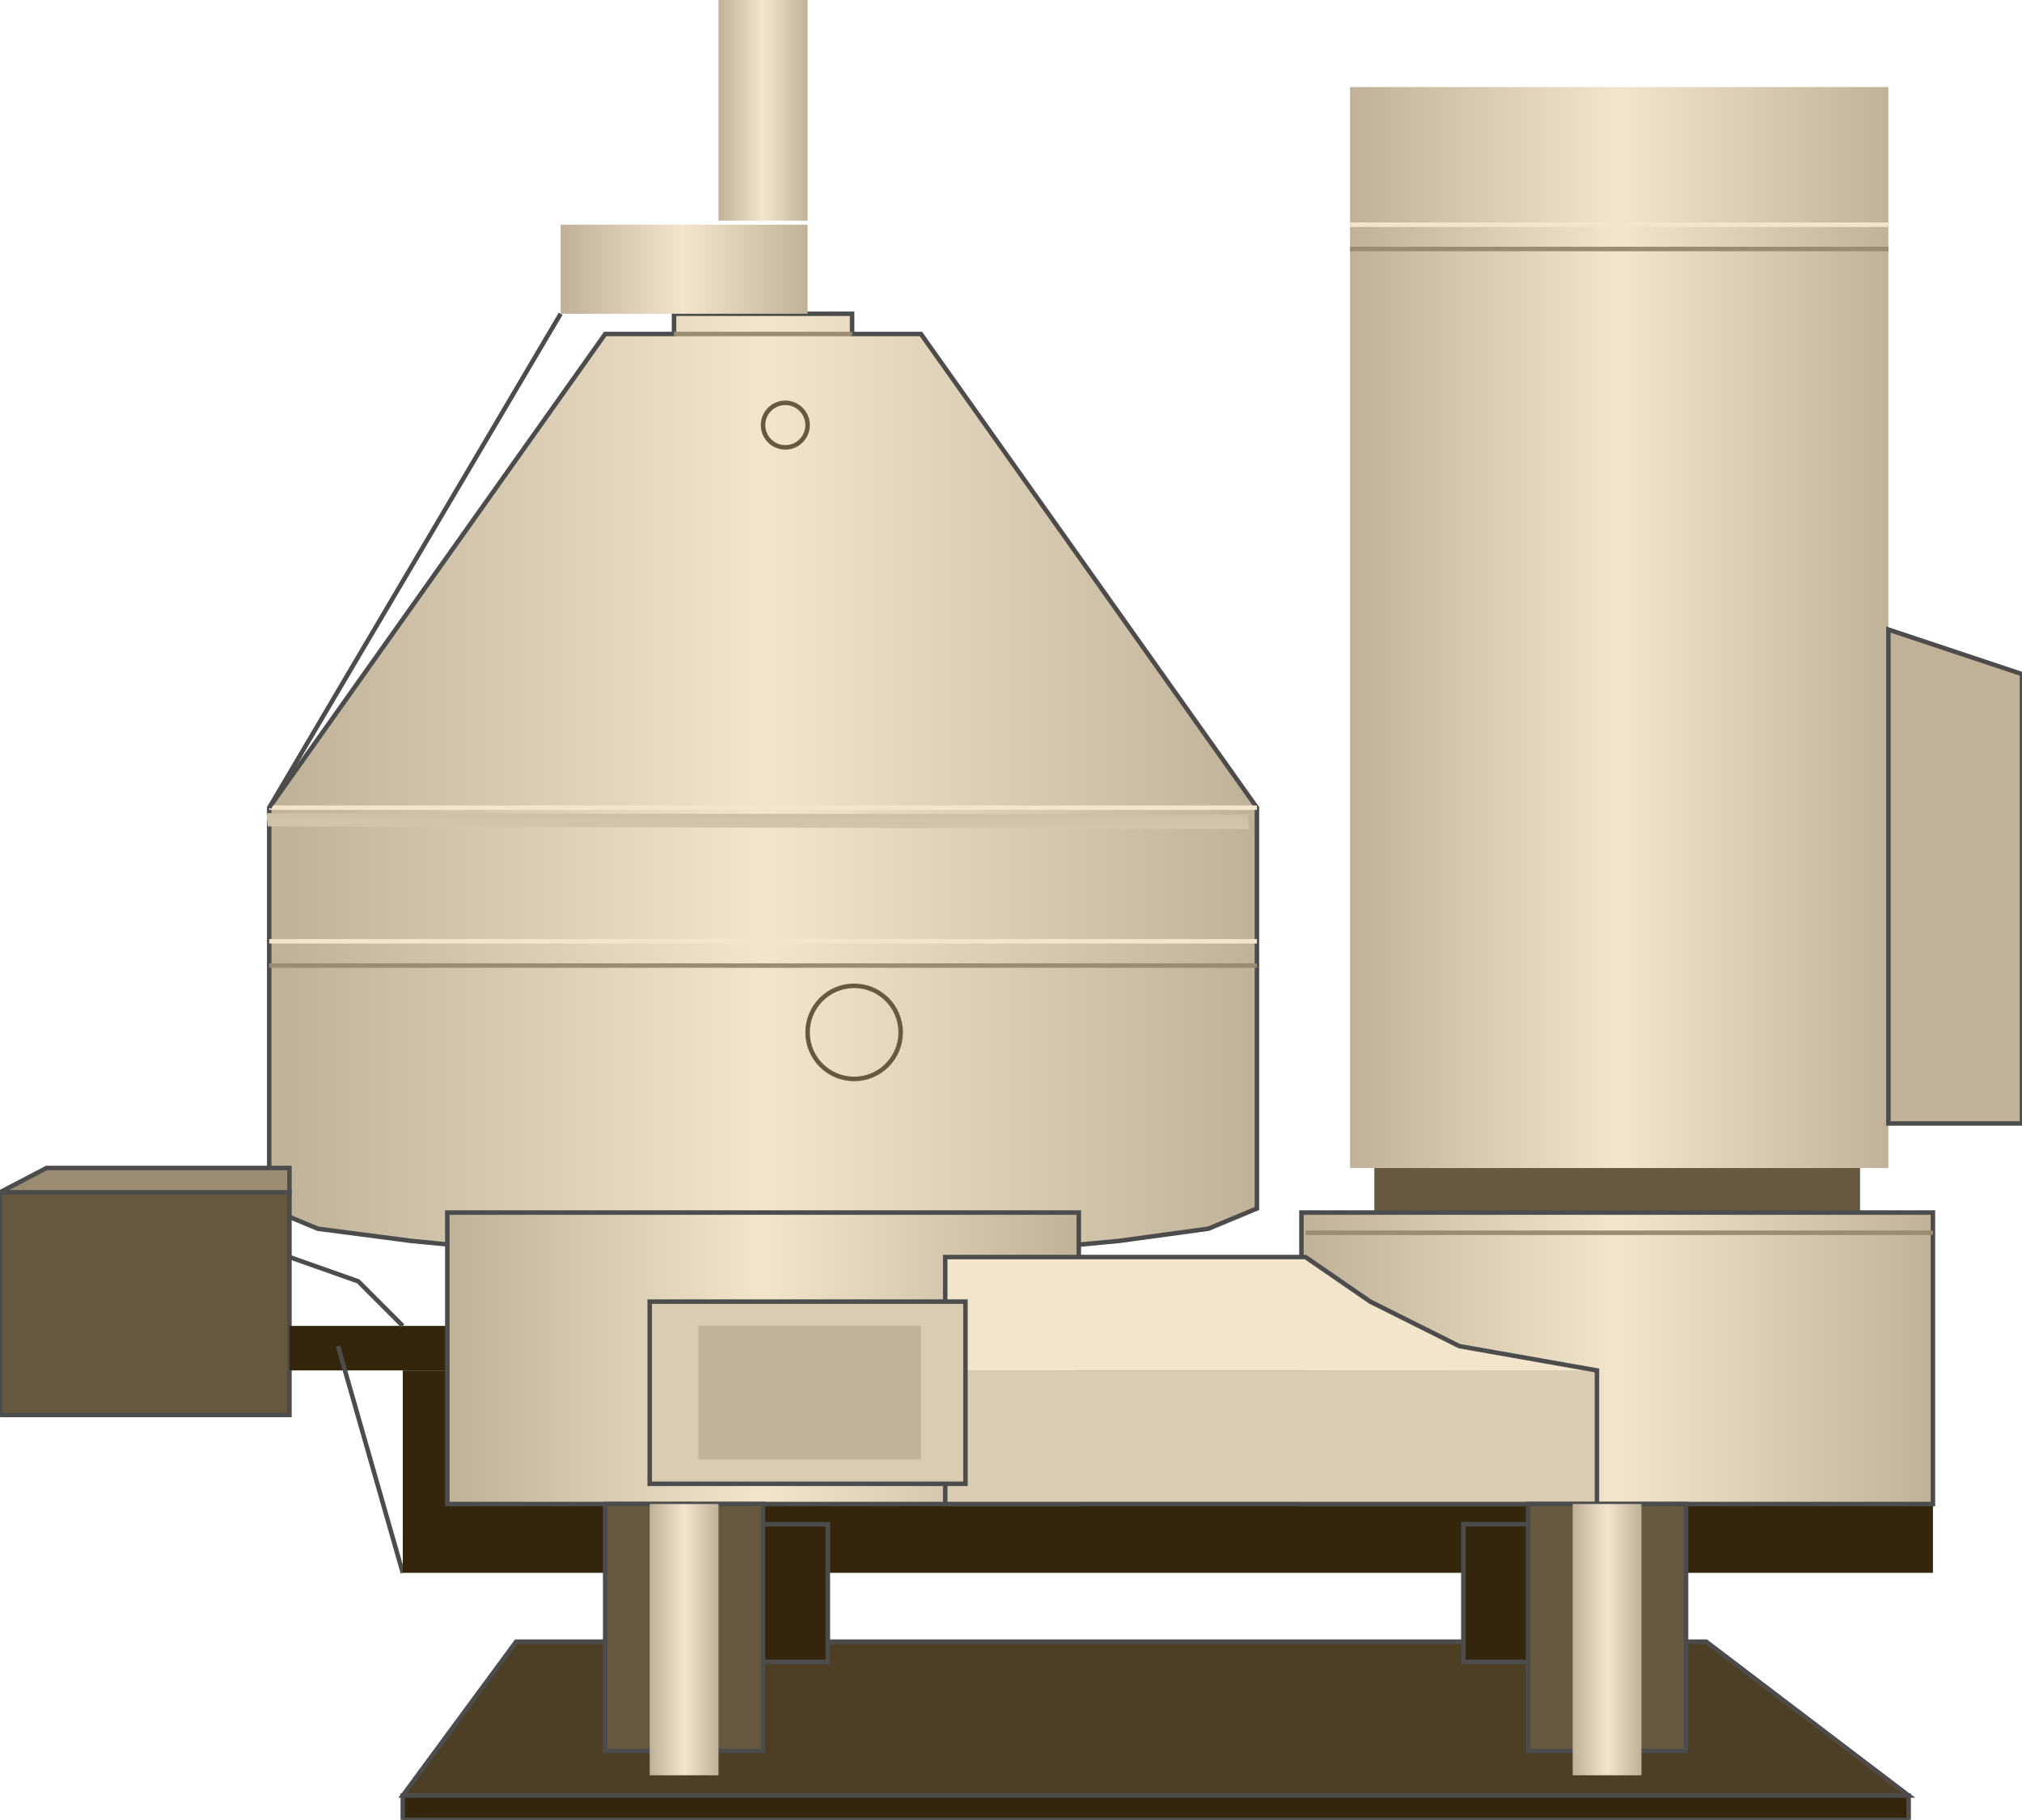 <!DOCTYPE svg PUBLIC '-//W3C//DTD SVG 1.1//EN' 'http://www.w3.org/Graphics/SVG/1.1/DTD/svg11.dtd'>
<svg enable-background="new 0 0 112.5 101.239" height="101.239" version="1.1" width="112.5" xml:space="preserve" xmlns="http://www.w3.org/2000/svg" xmlns:atv="http://webmi.atvise.com/2007/svgext" xmlns:xlink="http://www.w3.org/1999/xlink">
 <defs>
  <linearGradient gradientUnits="objectBoundingBox" id="SVGID_1_" x1="1.00154e-05" x2="1" y1="0.5" y2="0.5">
   <stop offset="0.01" stop-color="#BFB299"/>
   <stop offset="0.5" stop-color="#F2E5CC"/>
   <stop offset="1" stop-color="#BFB299"/>
  </linearGradient>
  <linearGradient gradientUnits="objectBoundingBox" id="SVGID_2_" x1="-9.09835e-06" x2="1" y1="0.5" y2="0.5">
   <stop offset="0.01" stop-color="#BFB299"/>
   <stop offset="0.5" stop-color="#F2E5CC"/>
   <stop offset="1" stop-color="#BFB299"/>
  </linearGradient>
  <linearGradient gradientUnits="objectBoundingBox" id="SVGID_3_" x1="-1.45571e-05" x2="1" y1="0.5" y2="0.5">
   <stop offset="0.01" stop-color="#BFB299"/>
   <stop offset="0.5" stop-color="#F2E5CC"/>
   <stop offset="1" stop-color="#BFB299"/>
  </linearGradient>
  <linearGradient gradientUnits="objectBoundingBox" id="SVGID_4_" x1="-0" x2="1" y1="0.5" y2="0.5">
   <stop offset="0.01" stop-color="#BFB299"/>
   <stop offset="0.5" stop-color="#F2E5CC"/>
   <stop offset="1" stop-color="#BFB299"/>
  </linearGradient>
  <linearGradient gradientUnits="objectBoundingBox" id="SVGID_5_" x1="5.69233e-06" x2="1" y1="0.5" y2="0.5">
   <stop offset="0.01" stop-color="#BFB299"/>
   <stop offset="0.5" stop-color="#F2E5CC"/>
   <stop offset="1" stop-color="#BFB299"/>
  </linearGradient>
  <linearGradient gradientUnits="objectBoundingBox" id="SVGID_6_" x1="5.69233e-06" x2="1" y1="0.5" y2="0.5">
   <stop offset="0.01" stop-color="#BFB299"/>
   <stop offset="0.5" stop-color="#F2E5CC"/>
   <stop offset="1" stop-color="#BFB299"/>
  </linearGradient>
  <linearGradient gradientUnits="objectBoundingBox" id="SVGID_7_" x1="0" x2="1" y1="0.5" y2="0.5">
   <stop offset="0.01" stop-color="#BFB299"/>
   <stop offset="0.5" stop-color="#F2E5CC"/>
   <stop offset="1" stop-color="#BFB299"/>
  </linearGradient>
  <linearGradient gradientUnits="objectBoundingBox" id="SVGID_8_" x1="0" x2="1" y1="0.5" y2="0.5">
   <stop offset="0.01" stop-color="#BFB299"/>
   <stop offset="0.5" stop-color="#F2E5CC"/>
   <stop offset="1" stop-color="#BFB299"/>
  </linearGradient>
  <linearGradient gradientUnits="objectBoundingBox" id="SVGID_9_" x1="0.006" x2="0.994" y1="3.654" y2="-2.654">
   <stop offset="0.01" stop-color="#BFB299"/>
   <stop offset="0.25" stop-color="#D8CBB2"/>
   <stop offset="1" stop-color="#BFB299"/>
  </linearGradient>
 </defs>
 <g atv:refpx="56.25" atv:refpy="50.62" id="id_39">
  <g atv:refpx="93.744" atv:refpy="36.15" id="Group_Cylinder">
   <path atv:refpx="89.977" atv:refpy="66.216" d="M76.464,67.456L103.491,67.456L103.491,64.977L76.464,64.977Z" fill="#665940" id="id_0"/>
   <path atv:refpx="90.09" atv:refpy="34.91" d="M75.113,4.843L105.067,4.843L105.067,64.977L75.113,64.977Z" fill="url(#SVGID_1_)" id="id_1"/>
   <path atv:refpx="108.784" atv:refpy="48.761" d="M105.067,62.5L112.5,62.5L112.5,37.5L105.067,35.023Z" fill="#BFB299" id="id_2" stroke="#4C4C4C" stroke-width="0.25"/>
   <path atv:refpx="90.09" atv:refpy="13" d="M75.113,12.5L105.067,12.5" fill="none" id="id_3" stroke="#F2E5CC" stroke-width="0.25"/>
   <path atv:refpx="90.09" atv:refpy="14.352" d="M75.113,13.852L105.067,13.852" fill="none" id="id_4" stroke="#998C73" stroke-width="0.25"/>
  </g>
  <g atv:refpx="61.238" atv:refpy="43.67" id="Group_Separator">
   <path atv:refpx="42.456" atv:refpy="43.694" d="M69.933,44.933L51.239,18.581L47.41,18.581L47.41,17.455L37.5,17.455L37.5,18.581L33.671,18.581L14.978,44.933L14.978,67.23L17.681,68.356L22.861,69.032L29.843,69.708L38.176,69.933L46.735,69.933L55.068,69.708L62.275,69.032L67.229,68.356L69.933,67.23Z" fill="url(#SVGID_2_)" id="id_5" stroke="#4C4C4C" stroke-width="0.25"/>
   <path atv:refpx="42.455" atv:refpy="45.433" d="M14.978,44.933L69.933,44.933" fill="none" id="id_6" stroke="#F2E5CC" stroke-width="0.25"/>
   <path atv:refpx="42.455" atv:refpy="52.866" d="M14.978,52.366L69.933,52.366" fill="none" id="id_7" stroke="#F2E5CC" stroke-width="0.25"/>
   <path atv:refpx="42.455" atv:refpy="54.216" d="M14.978,53.716L69.933,53.716" fill="none" id="id_8" stroke="#998C73" stroke-width="0.25"/>
   <path atv:refpx="42.455" atv:refpy="19.081" d="M37.5,18.581L47.41,18.581" fill="none" id="id_9" stroke="#998C73" stroke-width="0.25"/>
   <circle atv:refpx="47.522" atv:refpy="57.433" cx="47.522" cy="57.433" fill="none" id="id_10" r="2.59" stroke="#665940" stroke-width="0.25"/>
   <path atv:refpx="90.09" atv:refpy="70.432" d="M107.545,69.932L72.635,69.932" fill="none" id="id_11" stroke="#F2E5CC" stroke-width="0.25"/>
   <path atv:refpx="23.086" atv:refpy="31.194" d="M31.194,17.455L14.978,44.933" fill="none" id="id_12" stroke="#4C4C4C" stroke-width="0.25"/>
   <circle atv:refpx="43.694" atv:refpy="23.649" cx="43.694" cy="23.649" fill="none" id="id_13" r="1.239" stroke="#665940" stroke-width="0.25"/>
  </g>
  <g atv:refpx="8.052" atv:refpy="71.847" id="Group_Supply_box">
   <path atv:refpx="8.052" atv:refpy="72.523" d="M0,66.329L16.104,66.329L16.104,78.717L0,78.717Z" fill="#665940" id="id_14" stroke="#4C4C4C" stroke-width="0.25"/>
   <path atv:refpx="8.052" atv:refpy="65.653" d="M0,66.329L16.104,66.329L16.104,64.976L2.59,64.976Z" fill="#998C73" id="id_15" stroke="#4C4C4C" stroke-width="0.25"/>
  </g>
  <g atv:refpx="38.063" atv:refpy="8.727" id="Group_Outlet">
   <path atv:refpx="38.063" atv:refpy="14.977" d="M31.194,12.5L44.933,12.5L44.933,17.455L31.194,17.455Z" fill="url(#SVGID_3_)" id="id_16"/>
   <path atv:refpx="42.456" atv:refpy="6.138" d="M44.933,0L44.933,12.275L39.978,12.275L39.978,0Z" fill="url(#SVGID_4_)" id="id_17"/>
  </g>
  <g atv:refpx="61.807" atv:refpy="77.555" id="Group_Storage">
   <path atv:refpx="20.496" atv:refpy="75.001" d="M16.104,73.762L24.887,73.762L24.887,76.239L16.104,76.239Z" fill="#33260D" id="id_18"/>
   <path atv:refpx="19.257" atv:refpy="71.847" d="M16.104,69.932L19.933,71.284L22.41,73.763" fill="none" id="id_19" stroke="#4C4C4C" stroke-width="0.25"/>
   <path atv:refpx="20.608" atv:refpy="81.194" d="M22.41,87.5L18.806,74.887" fill="none" id="id_20" stroke="#4C4C4C" stroke-width="0.25"/>
   <path atv:refpx="64.978" atv:refpy="81.87" d="M22.41,76.239L107.545,76.239L107.545,87.5L22.41,87.5Z" fill="#33260D" id="id_21"/>
   <path atv:refpx="42.454" atv:refpy="75.564" d="M24.887,67.456L60.022,67.456L60.022,83.672L24.887,83.672Z" fill="url(#SVGID_5_)" id="id_22" stroke="#4C4C4C" stroke-width="0.25"/>
   <path atv:refpx="89.977" atv:refpy="75.564" d="M72.41,67.456L107.544,67.456L107.544,83.672L72.41,83.672Z" fill="url(#SVGID_6_)" id="id_23" stroke="#4C4C4C" stroke-width="0.25"/>
   <path atv:refpx="70.721" atv:refpy="73.086" d="M52.59,69.932L72.634,69.932L76.238,72.411L81.193,74.888L88.851,76.24L52.59,76.24Z" fill="#F2E5CC" id="id_24"/>
   <path atv:refpx="70.721" atv:refpy="79.956" d="M52.59,76.239L88.851,76.239L88.851,83.672L52.59,83.672Z" fill="#D9CCB3" id="id_25"/>
   <path atv:refpx="70.721" atv:refpy="76.803" d="M52.59,69.932L72.634,69.932L76.238,72.411L81.193,74.888L88.851,76.24L88.851,83.673L52.59,83.673Z" fill="none" id="id_26" stroke="#4C4C4C" stroke-width="0.25"/>
   <path atv:refpx="44.932" atv:refpy="77.478" d="M36.148,72.411L53.716,72.411L53.716,82.546L36.148,82.546Z" fill="#D9CCB3" id="id_27" stroke="#4C4C4C" stroke-width="0.25"/>
   <path atv:refpx="45.045" atv:refpy="77.478" d="M38.852,73.762L51.239,73.762L51.239,81.194L38.852,81.194Z" fill="#BFB299" id="id_28"/>
   <path atv:refpx="90.09" atv:refpy="69.081" d="M107.545,68.581L72.635,68.581" fill="none" id="id_29" stroke="#998C73" stroke-width="0.25"/>
  </g>
  <g atv:refpx="60.508" atv:refpy="73.239" id="Group_Support">
   <path atv:refpx="64.301" atv:refpy="95.608" d="M28.716,91.329L94.931,91.329L106.192,99.887L22.41,99.887Z" fill="#4C3F26" id="id_30" stroke="#4C4C4C" stroke-width="0.25"/>
   <path atv:refpx="42.456" atv:refpy="88.626" d="M38.852,84.797L46.059,84.797L46.059,92.455L38.852,92.455Z" fill="#33260D" id="id_31" stroke="#4C4C4C" stroke-width="0.25"/>
   <path atv:refpx="85.136" atv:refpy="88.626" d="M81.419,84.797L88.852,84.797L88.852,92.455L81.419,92.455Z" fill="#33260D" id="id_32" stroke="#4C4C4C" stroke-width="0.25"/>
   <path atv:refpx="38.063" atv:refpy="90.541" d="M33.671,83.671L42.455,83.671L42.455,97.41L33.671,97.41Z" fill="#665940" id="id_33" stroke="#4C4C4C" stroke-width="0.25"/>
   <path atv:refpx="38.063" atv:refpy="91.216" d="M36.148,83.671L39.977,83.671L39.977,98.762L36.148,98.762Z" fill="url(#SVGID_7_)" id="id_34"/>
   <path atv:refpx="89.414" atv:refpy="90.541" d="M85.022,83.671L93.806,83.671L93.806,97.41L85.022,97.41Z" fill="#665940" id="id_35" stroke="#4C4C4C" stroke-width="0.25"/>
   <path atv:refpx="89.414" atv:refpy="91.216" d="M87.5,83.671L91.328,83.671L91.328,98.762L87.5,98.762Z" fill="url(#SVGID_8_)" id="id_36"/>
   <path atv:refpx="64.302" atv:refpy="100.563" d="M22.41,101.239L106.194,101.239L106.194,99.887L22.41,99.887Z" fill="#33260D" id="id_37" stroke="#4C4C4C" stroke-width="0.25"/>
   <path atv:refpx="42.16" atv:refpy="45.679" d="M14.896,45.972L14.821,45.238L69.419,45.314L69.5,46.12Z" fill="url(#SVGID_9_)" id="id_38"/>
  </g>
 </g>
</svg>

